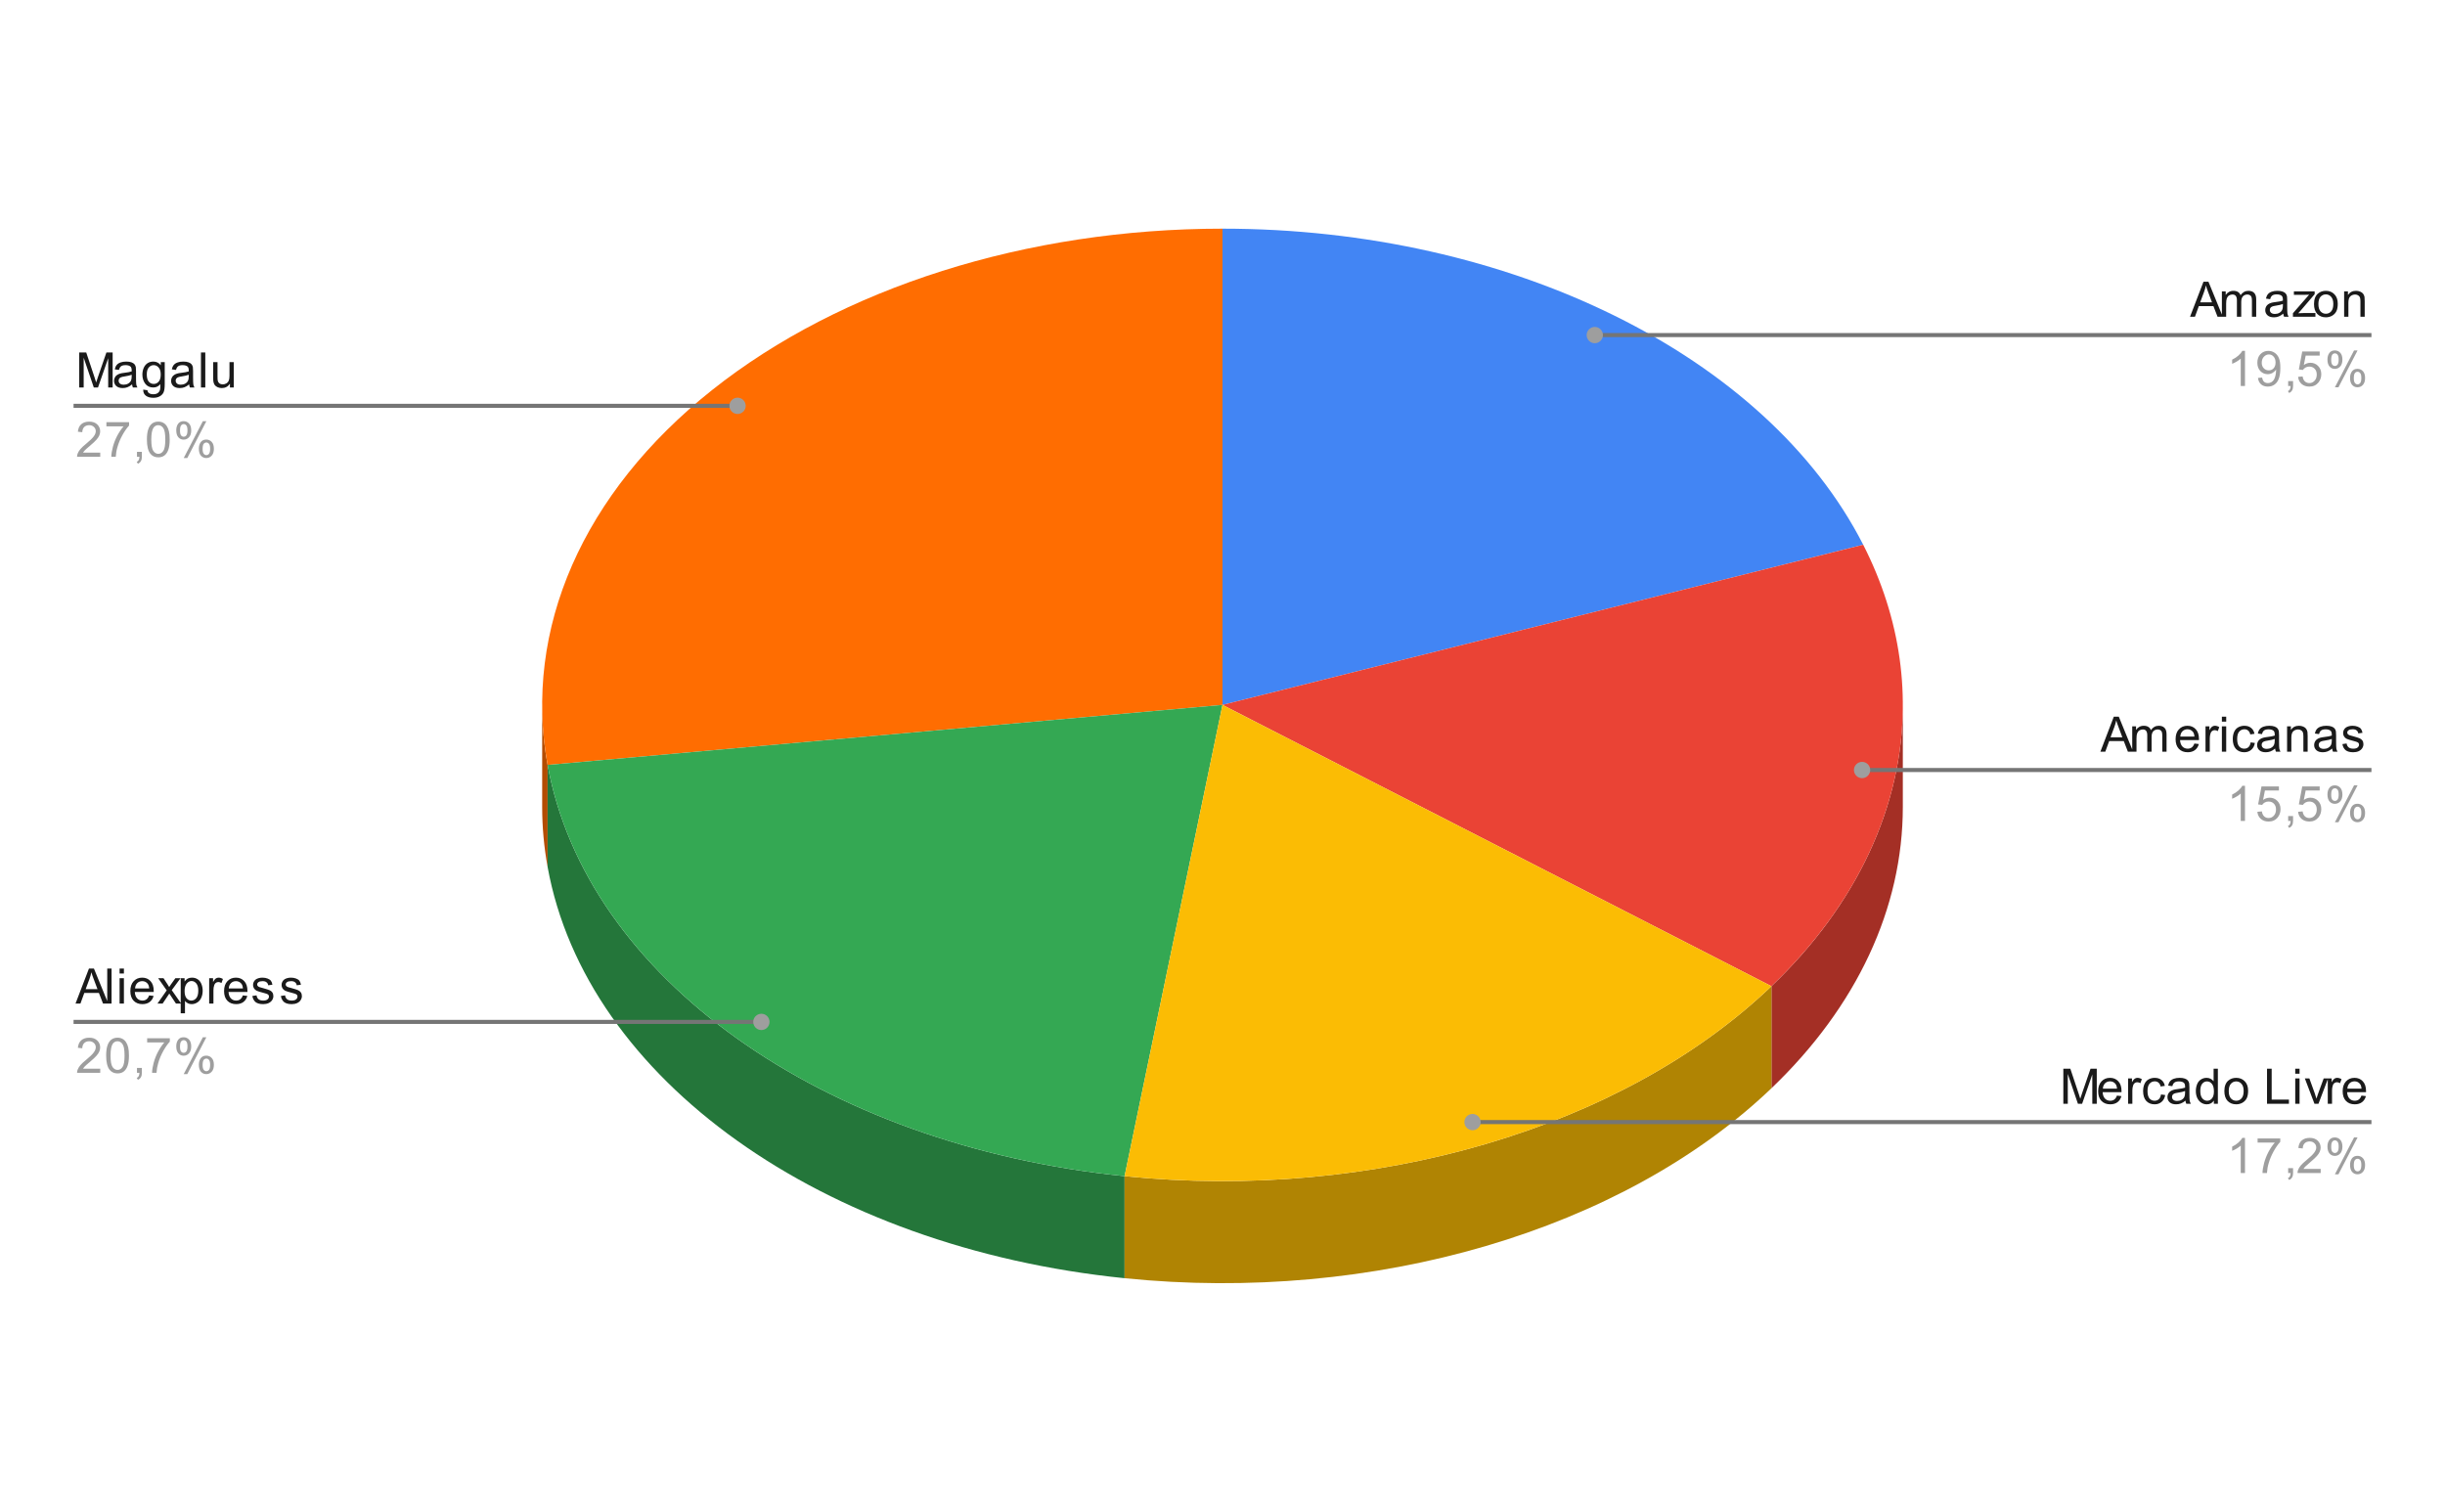 <svg version="1.1" viewBox="0.0 0.0 600.0 371.0" fill="none" stroke="none" stroke-linecap="square" stroke-miterlimit="10" width="600" height="371" xmlns:xlink="http://www.w3.org/1999/xlink" xmlns="http://www.w3.org/2000/svg"><path fill="#ffffff" d="M0 0L600.0 0L600.0 371.0L0 371.0L0 0Z" fill-rule="nonzero"/><path fill="#4285f4" d="M300.0 56.114C370.554 56.114 433.491 87.16 457.223 133.67L300.0 172.979Z" fill-rule="nonzero"/><path fill="#a42f25" d="M466.95 198.021C466.95 222.845 455.658 247.024 434.71 267.054L434.71 242.011C455.658 221.981 466.95 197.802 466.95 172.979Z" fill-rule="nonzero"/><path fill="#ea4335" d="M457.223 133.67C475.843 170.163 467.41 210.744 434.71 242.011L300.0 172.979Z" fill-rule="nonzero"/><path fill="#b34c01" d="M134.382 212.752C133.495 207.866 133.05 202.946 133.05 198.021L133.05 172.979C133.05 177.904 133.495 182.824 134.382 187.71Z" fill-rule="nonzero"/><path fill="#ff6d01" d="M134.382 187.71C128.338 154.415 143.035 120.909 174.729 95.726C206.423 70.543 252.054 56.114 300.0 56.114L300.0 172.979Z" fill-rule="nonzero"/><path fill="#24763a" d="M275.969 313.669C201.748 306.112 143.836 264.835 134.382 212.752L134.382 187.71C143.836 239.793 201.748 281.07 275.969 288.627Z" fill-rule="nonzero"/><path fill="#34a853" d="M275.969 288.627C201.748 281.07 143.836 239.793 134.382 187.71L300.0 172.979Z" fill-rule="nonzero"/><path fill="#b08403" d="M434.71 267.054C398.202 301.962 337.13 319.897 275.969 313.669L275.969 288.627C337.13 294.854 398.202 276.92 434.71 242.011Z" fill-rule="nonzero"/><path fill="#fbbc04" d="M434.71 242.011C398.202 276.92 337.13 294.854 275.969 288.627L300.0 172.979Z" fill-rule="nonzero"/><path fill="#1a1a1a" d="M19.441 95.089L19.441 86.495L21.159 86.495L23.191 92.573Q23.472 93.433 23.597 93.854Q23.738 93.386 24.05 92.479L26.113 86.495L27.644 86.495L27.644 95.089L26.55 95.089L26.55 87.901L24.05 95.089L23.019 95.089L20.534 87.776L20.534 95.089L19.441 95.089ZM32.409 94.323Q31.816 94.823 31.269 95.026Q30.738 95.229 30.113 95.229Q29.081 95.229 28.534 94.729Q27.988 94.229 27.988 93.448Q27.988 92.995 28.191 92.62Q28.394 92.229 28.738 92.011Q29.081 91.776 29.503 91.667Q29.8 91.573 30.441 91.495Q31.706 91.354 32.316 91.136Q32.316 90.917 32.316 90.87Q32.316 90.214 32.019 89.948Q31.613 89.604 30.816 89.604Q30.081 89.604 29.722 89.87Q29.363 90.12 29.191 90.776L28.159 90.636Q28.3 89.979 28.628 89.573Q28.956 89.167 29.566 88.948Q30.175 88.729 30.972 88.729Q31.769 88.729 32.269 88.917Q32.769 89.104 33.003 89.386Q33.237 89.667 33.331 90.104Q33.378 90.37 33.378 91.073L33.378 92.479Q33.378 93.948 33.441 94.339Q33.519 94.729 33.722 95.089L32.612 95.089Q32.456 94.761 32.409 94.323ZM32.316 91.964Q31.738 92.198 30.597 92.37Q29.941 92.464 29.675 92.589Q29.409 92.698 29.253 92.917Q29.113 93.136 29.113 93.417Q29.113 93.839 29.425 94.12Q29.753 94.401 30.363 94.401Q30.972 94.401 31.441 94.136Q31.925 93.87 32.144 93.401Q32.316 93.042 32.316 92.354L32.316 91.964ZM35.144 95.604L36.175 95.761Q36.237 96.229 36.534 96.448Q36.925 96.745 37.597 96.745Q38.331 96.745 38.722 96.448Q39.128 96.151 39.269 95.636Q39.362 95.308 39.347 94.276Q38.659 95.089 37.628 95.089Q36.347 95.089 35.644 94.167Q34.941 93.229 34.941 91.948Q34.941 91.058 35.253 90.308Q35.581 89.542 36.191 89.136Q36.8 88.729 37.628 88.729Q38.737 88.729 39.456 89.62L39.456 88.87L40.425 88.87L40.425 94.245Q40.425 95.698 40.128 96.308Q39.831 96.917 39.191 97.261Q38.55 97.62 37.612 97.62Q36.503 97.62 35.816 97.12Q35.128 96.62 35.144 95.604ZM36.019 91.87Q36.019 93.089 36.503 93.651Q36.987 94.214 37.722 94.214Q38.456 94.214 38.941 93.651Q39.441 93.089 39.441 91.901Q39.441 90.761 38.925 90.183Q38.425 89.604 37.706 89.604Q37.003 89.604 36.503 90.183Q36.019 90.745 36.019 91.87ZM46.409 94.323Q45.816 94.823 45.269 95.026Q44.737 95.229 44.112 95.229Q43.081 95.229 42.534 94.729Q41.987 94.229 41.987 93.448Q41.987 92.995 42.191 92.62Q42.394 92.229 42.737 92.011Q43.081 91.776 43.503 91.667Q43.8 91.573 44.441 91.495Q45.706 91.354 46.316 91.136Q46.316 90.917 46.316 90.87Q46.316 90.214 46.019 89.948Q45.612 89.604 44.816 89.604Q44.081 89.604 43.722 89.87Q43.362 90.12 43.191 90.776L42.159 90.636Q42.3 89.979 42.628 89.573Q42.956 89.167 43.566 88.948Q44.175 88.729 44.972 88.729Q45.769 88.729 46.269 88.917Q46.769 89.104 47.003 89.386Q47.237 89.667 47.331 90.104Q47.378 90.37 47.378 91.073L47.378 92.479Q47.378 93.948 47.441 94.339Q47.519 94.729 47.722 95.089L46.612 95.089Q46.456 94.761 46.409 94.323ZM46.316 91.964Q45.737 92.198 44.597 92.37Q43.941 92.464 43.675 92.589Q43.409 92.698 43.253 92.917Q43.112 93.136 43.112 93.417Q43.112 93.839 43.425 94.12Q43.753 94.401 44.362 94.401Q44.972 94.401 45.441 94.136Q45.925 93.87 46.144 93.401Q46.316 93.042 46.316 92.354L46.316 91.964ZM49.316 95.089L49.316 86.495L50.378 86.495L50.378 95.089L49.316 95.089ZM56.425 95.089L56.425 94.167Q55.691 95.229 54.441 95.229Q53.894 95.229 53.409 95.026Q52.941 94.808 52.706 94.495Q52.472 94.167 52.378 93.698Q52.316 93.401 52.316 92.714L52.316 88.87L53.378 88.87L53.378 92.323Q53.378 93.136 53.441 93.433Q53.534 93.839 53.847 94.089Q54.175 94.323 54.659 94.323Q55.128 94.323 55.534 94.089Q55.956 93.839 56.128 93.417Q56.316 92.995 56.316 92.198L56.316 88.87L57.362 88.87L57.362 95.089L56.425 95.089Z" fill-rule="nonzero"/><path fill="#9e9e9e" d="M24.597 111.073L24.597 112.089L18.909 112.089Q18.909 111.714 19.034 111.354Q19.253 110.776 19.722 110.214Q20.206 109.651 21.113 108.917Q22.519 107.761 23.003 107.089Q23.503 106.417 23.503 105.823Q23.503 105.198 23.05 104.776Q22.597 104.339 21.878 104.339Q21.113 104.339 20.659 104.792Q20.206 105.245 20.191 106.058L19.113 105.948Q19.222 104.729 19.941 104.104Q20.675 103.464 21.909 103.464Q23.144 103.464 23.863 104.151Q24.581 104.839 24.581 105.854Q24.581 106.37 24.363 106.87Q24.159 107.354 23.659 107.917Q23.175 108.464 22.05 109.417Q21.097 110.214 20.816 110.511Q20.55 110.792 20.378 111.073L24.597 111.073ZM26.113 104.62L26.113 103.604L31.675 103.604L31.675 104.433Q30.863 105.308 30.05 106.761Q29.253 108.198 28.816 109.729Q28.488 110.808 28.409 112.089L27.316 112.089Q27.331 111.073 27.706 109.636Q28.097 108.198 28.8 106.87Q29.519 105.542 30.331 104.62L26.113 104.62ZM33.612 112.089L33.612 110.886L34.816 110.886L34.816 112.089Q34.816 112.745 34.581 113.151Q34.347 113.573 33.847 113.792L33.55 113.339Q33.878 113.198 34.034 112.901Q34.191 112.62 34.222 112.089L33.612 112.089ZM36.05 107.854Q36.05 106.323 36.362 105.401Q36.675 104.464 37.284 103.964Q37.909 103.464 38.847 103.464Q39.534 103.464 40.05 103.745Q40.581 104.026 40.925 104.558Q41.269 105.073 41.456 105.823Q41.644 106.573 41.644 107.854Q41.644 109.37 41.331 110.292Q41.034 111.214 40.409 111.729Q39.8 112.229 38.847 112.229Q37.612 112.229 36.894 111.339Q36.05 110.276 36.05 107.854ZM37.128 107.854Q37.128 109.964 37.628 110.667Q38.128 111.37 38.847 111.37Q39.581 111.37 40.066 110.667Q40.566 109.964 40.566 107.854Q40.566 105.729 40.066 105.042Q39.581 104.339 38.831 104.339Q38.112 104.339 37.675 104.948Q37.128 105.729 37.128 107.854ZM43.253 105.558Q43.253 104.636 43.706 103.995Q44.175 103.354 45.05 103.354Q45.862 103.354 46.394 103.933Q46.925 104.511 46.925 105.62Q46.925 106.714 46.378 107.308Q45.847 107.886 45.066 107.886Q44.284 107.886 43.769 107.308Q43.253 106.729 43.253 105.558ZM45.081 104.073Q44.691 104.073 44.425 104.417Q44.175 104.761 44.175 105.667Q44.175 106.495 44.425 106.839Q44.691 107.167 45.081 107.167Q45.487 107.167 45.737 106.823Q46.003 106.479 46.003 105.589Q46.003 104.745 45.737 104.417Q45.472 104.073 45.081 104.073ZM45.081 112.401L49.784 103.354L50.644 103.354L45.956 112.401L45.081 112.401ZM48.8 110.073Q48.8 109.151 49.253 108.511Q49.722 107.87 50.612 107.87Q51.425 107.87 51.956 108.448Q52.487 109.011 52.487 110.136Q52.487 111.229 51.941 111.823Q51.409 112.401 50.612 112.401Q49.847 112.401 49.316 111.823Q48.8 111.245 48.8 110.073ZM50.644 108.589Q50.237 108.589 49.972 108.933Q49.722 109.276 49.722 110.183Q49.722 110.995 49.987 111.339Q50.253 111.683 50.644 111.683Q51.034 111.683 51.3 111.339Q51.566 110.995 51.566 110.089Q51.566 109.261 51.3 108.933Q51.034 108.589 50.644 108.589Z" fill-rule="nonzero"/><path stroke="#757575" stroke-width="1.0" stroke-linecap="butt" d="M18.55 99.589L127.05 99.589L180.993 99.589" fill-rule="nonzero"/><path fill="#9e9e9e" d="M182.993 99.589C182.993 98.484 182.097 97.589 180.993 97.589C179.888 97.589 178.993 98.484 178.993 99.589C178.993 100.693 179.888 101.589 180.993 101.589C182.097 101.589 182.993 100.693 182.993 99.589" fill-rule="nonzero"/><path fill="#1a1a1a" d="M18.534 246.271L21.831 237.677L23.05 237.677L26.566 246.271L25.284 246.271L24.269 243.662L20.691 243.662L19.738 246.271L18.534 246.271ZM21.019 242.74L23.925 242.74L23.034 240.365Q22.613 239.287 22.425 238.584Q22.253 239.412 21.956 240.224L21.019 242.74ZM26.316 246.271L26.316 237.677L27.378 237.677L27.378 246.271L26.316 246.271ZM29.347 238.896L29.347 237.677L30.409 237.677L30.409 238.896L29.347 238.896ZM29.347 246.271L29.347 240.052L30.409 240.052L30.409 246.271L29.347 246.271ZM36.597 244.271L37.691 244.396Q37.441 245.349 36.737 245.88Q36.034 246.412 34.956 246.412Q33.597 246.412 32.784 245.568Q31.988 244.724 31.988 243.209Q31.988 241.646 32.8 240.787Q33.612 239.912 34.894 239.912Q36.144 239.912 36.925 240.755Q37.722 241.599 37.722 243.146Q37.722 243.24 37.722 243.427L33.081 243.427Q33.144 244.459 33.659 245.005Q34.175 245.537 34.956 245.537Q35.534 245.537 35.941 245.24Q36.362 244.927 36.597 244.271ZM33.144 242.568L36.612 242.568Q36.55 241.771 36.222 241.38Q35.706 240.771 34.909 240.771Q34.175 240.771 33.675 241.255Q33.191 241.74 33.144 242.568ZM38.644 246.271L40.909 243.037L38.816 240.052L40.128 240.052L41.081 241.505Q41.347 241.927 41.519 242.209Q41.769 241.818 41.987 241.521L43.034 240.052L44.3 240.052L42.144 242.974L44.456 246.271L43.175 246.271L41.894 244.334L41.55 243.818L39.909 246.271L38.644 246.271ZM44.347 248.662L44.347 240.052L45.3 240.052L45.3 240.849Q45.644 240.38 46.066 240.146Q46.503 239.912 47.112 239.912Q47.909 239.912 48.519 240.318Q49.128 240.724 49.425 241.474Q49.737 242.224 49.737 243.115Q49.737 244.068 49.394 244.834Q49.066 245.599 48.409 246.005Q47.753 246.412 47.034 246.412Q46.503 246.412 46.081 246.193Q45.659 245.959 45.394 245.63L45.394 248.662L44.347 248.662ZM45.3 243.193Q45.3 244.396 45.784 244.974Q46.269 245.537 46.956 245.537Q47.659 245.537 48.159 244.943Q48.659 244.349 48.659 243.099Q48.659 241.912 48.175 241.334Q47.691 240.74 47.003 240.74Q46.331 240.74 45.816 241.365Q45.3 241.99 45.3 243.193ZM51.331 246.271L51.331 240.052L52.284 240.052L52.284 240.99Q52.644 240.334 52.941 240.13Q53.253 239.912 53.628 239.912Q54.159 239.912 54.706 240.24L54.347 241.224Q53.956 240.99 53.581 240.99Q53.222 240.99 52.941 241.209Q52.675 241.412 52.566 241.787Q52.378 242.349 52.378 243.005L52.378 246.271L51.331 246.271ZM59.597 244.271L60.691 244.396Q60.441 245.349 59.737 245.88Q59.034 246.412 57.956 246.412Q56.597 246.412 55.784 245.568Q54.987 244.724 54.987 243.209Q54.987 241.646 55.8 240.787Q56.612 239.912 57.894 239.912Q59.144 239.912 59.925 240.755Q60.722 241.599 60.722 243.146Q60.722 243.24 60.722 243.427L56.081 243.427Q56.144 244.459 56.659 245.005Q57.175 245.537 57.956 245.537Q58.534 245.537 58.941 245.24Q59.362 244.927 59.597 244.271ZM56.144 242.568L59.612 242.568Q59.55 241.771 59.222 241.38Q58.706 240.771 57.909 240.771Q57.175 240.771 56.675 241.255Q56.191 241.74 56.144 242.568ZM61.925 244.412L62.956 244.255Q63.05 244.88 63.441 245.209Q63.847 245.537 64.581 245.537Q65.3 245.537 65.644 245.255Q66.003 244.959 66.003 244.552Q66.003 244.193 65.691 243.99Q65.472 243.849 64.612 243.63Q63.456 243.334 63.003 243.13Q62.566 242.912 62.331 242.537Q62.097 242.162 62.097 241.693Q62.097 241.287 62.284 240.927Q62.472 240.568 62.8 240.334Q63.05 240.162 63.472 240.037Q63.894 239.912 64.394 239.912Q65.112 239.912 65.659 240.13Q66.222 240.334 66.487 240.693Q66.753 241.052 66.847 241.646L65.816 241.787Q65.753 241.318 65.409 241.052Q65.081 240.771 64.456 240.771Q63.737 240.771 63.425 241.021Q63.112 241.255 63.112 241.584Q63.112 241.787 63.237 241.943Q63.378 242.115 63.644 242.224Q63.8 242.287 64.581 242.49Q65.706 242.802 66.144 242.99Q66.581 243.177 66.831 243.537Q67.081 243.896 67.081 244.443Q67.081 244.974 66.769 245.443Q66.472 245.896 65.894 246.162Q65.316 246.412 64.581 246.412Q63.362 246.412 62.722 245.912Q62.097 245.396 61.925 244.412ZM68.925 244.412L69.956 244.255Q70.05 244.88 70.441 245.209Q70.847 245.537 71.581 245.537Q72.3 245.537 72.644 245.255Q73.003 244.959 73.003 244.552Q73.003 244.193 72.691 243.99Q72.472 243.849 71.612 243.63Q70.456 243.334 70.003 243.13Q69.566 242.912 69.331 242.537Q69.097 242.162 69.097 241.693Q69.097 241.287 69.284 240.927Q69.472 240.568 69.8 240.334Q70.05 240.162 70.472 240.037Q70.894 239.912 71.394 239.912Q72.112 239.912 72.659 240.13Q73.222 240.334 73.487 240.693Q73.753 241.052 73.847 241.646L72.816 241.787Q72.753 241.318 72.409 241.052Q72.081 240.771 71.456 240.771Q70.737 240.771 70.425 241.021Q70.112 241.255 70.112 241.584Q70.112 241.787 70.237 241.943Q70.378 242.115 70.644 242.224Q70.8 242.287 71.581 242.49Q72.706 242.802 73.144 242.99Q73.581 243.177 73.831 243.537Q74.081 243.896 74.081 244.443Q74.081 244.974 73.769 245.443Q73.472 245.896 72.894 246.162Q72.316 246.412 71.581 246.412Q70.362 246.412 69.722 245.912Q69.097 245.396 68.925 244.412Z" fill-rule="nonzero"/><path fill="#9e9e9e" d="M24.597 262.255L24.597 263.271L18.909 263.271Q18.909 262.896 19.034 262.537Q19.253 261.959 19.722 261.396Q20.206 260.834 21.113 260.099Q22.519 258.943 23.003 258.271Q23.503 257.599 23.503 257.005Q23.503 256.38 23.05 255.959Q22.597 255.521 21.878 255.521Q21.113 255.521 20.659 255.974Q20.206 256.427 20.191 257.24L19.113 257.13Q19.222 255.912 19.941 255.287Q20.675 254.646 21.909 254.646Q23.144 254.646 23.863 255.334Q24.581 256.021 24.581 257.037Q24.581 257.552 24.363 258.052Q24.159 258.537 23.659 259.099Q23.175 259.646 22.05 260.599Q21.097 261.396 20.816 261.693Q20.55 261.974 20.378 262.255L24.597 262.255ZM26.05 259.037Q26.05 257.505 26.363 256.584Q26.675 255.646 27.284 255.146Q27.909 254.646 28.847 254.646Q29.534 254.646 30.05 254.927Q30.581 255.209 30.925 255.74Q31.269 256.255 31.456 257.005Q31.644 257.755 31.644 259.037Q31.644 260.552 31.331 261.474Q31.034 262.396 30.409 262.912Q29.8 263.412 28.847 263.412Q27.613 263.412 26.894 262.521Q26.05 261.459 26.05 259.037ZM27.128 259.037Q27.128 261.146 27.628 261.849Q28.128 262.552 28.847 262.552Q29.581 262.552 30.066 261.849Q30.566 261.146 30.566 259.037Q30.566 256.912 30.066 256.224Q29.581 255.521 28.831 255.521Q28.113 255.521 27.675 256.13Q27.128 256.912 27.128 259.037ZM33.612 263.271L33.612 262.068L34.816 262.068L34.816 263.271Q34.816 263.927 34.581 264.334Q34.347 264.755 33.847 264.974L33.55 264.521Q33.878 264.38 34.034 264.084Q34.191 263.802 34.222 263.271L33.612 263.271ZM36.112 255.802L36.112 254.787L41.675 254.787L41.675 255.615Q40.862 256.49 40.05 257.943Q39.253 259.38 38.816 260.912Q38.487 261.99 38.409 263.271L37.316 263.271Q37.331 262.255 37.706 260.818Q38.097 259.38 38.8 258.052Q39.519 256.724 40.331 255.802L36.112 255.802ZM43.253 256.74Q43.253 255.818 43.706 255.177Q44.175 254.537 45.05 254.537Q45.862 254.537 46.394 255.115Q46.925 255.693 46.925 256.802Q46.925 257.896 46.378 258.49Q45.847 259.068 45.066 259.068Q44.284 259.068 43.769 258.49Q43.253 257.912 43.253 256.74ZM45.081 255.255Q44.691 255.255 44.425 255.599Q44.175 255.943 44.175 256.849Q44.175 257.677 44.425 258.021Q44.691 258.349 45.081 258.349Q45.487 258.349 45.737 258.005Q46.003 257.662 46.003 256.771Q46.003 255.927 45.737 255.599Q45.472 255.255 45.081 255.255ZM45.081 263.584L49.784 254.537L50.644 254.537L45.956 263.584L45.081 263.584ZM48.8 261.255Q48.8 260.334 49.253 259.693Q49.722 259.052 50.612 259.052Q51.425 259.052 51.956 259.63Q52.487 260.193 52.487 261.318Q52.487 262.412 51.941 263.005Q51.409 263.584 50.612 263.584Q49.847 263.584 49.316 263.005Q48.8 262.427 48.8 261.255ZM50.644 259.771Q50.237 259.771 49.972 260.115Q49.722 260.459 49.722 261.365Q49.722 262.177 49.987 262.521Q50.253 262.865 50.644 262.865Q51.034 262.865 51.3 262.521Q51.566 262.177 51.566 261.271Q51.566 260.443 51.3 260.115Q51.034 259.771 50.644 259.771Z" fill-rule="nonzero"/><path stroke="#757575" stroke-width="1.0" stroke-linecap="butt" d="M18.55 250.771L127.05 250.771L186.843 250.771" fill-rule="nonzero"/><path fill="#9e9e9e" d="M188.843 250.771C188.843 249.667 187.948 248.771 186.843 248.771C185.739 248.771 184.843 249.667 184.843 250.771C184.843 251.876 185.739 252.771 186.843 252.771C187.948 252.771 188.843 251.876 188.843 250.771" fill-rule="nonzero"/><path fill="#1a1a1a" d="M537.434 77.727L540.731 69.133L541.95 69.133L545.466 77.727L544.184 77.727L543.169 75.118L539.591 75.118L538.638 77.727L537.434 77.727ZM539.919 74.196L542.825 74.196L541.934 71.821Q541.513 70.743 541.325 70.04Q541.153 70.868 540.856 71.68L539.919 74.196ZM545.247 77.727L545.247 71.508L546.184 71.508L546.184 72.383Q546.481 71.915 546.966 71.649Q547.45 71.368 548.075 71.368Q548.763 71.368 549.2 71.649Q549.653 71.93 549.825 72.446Q550.575 71.368 551.747 71.368Q552.684 71.368 553.169 71.883Q553.669 72.383 553.669 73.461L553.669 77.727L552.622 77.727L552.622 73.805Q552.622 73.18 552.513 72.899Q552.419 72.618 552.153 72.446Q551.888 72.274 551.513 72.274Q550.856 72.274 550.419 72.711Q549.997 73.149 549.997 74.118L549.997 77.727L548.934 77.727L548.934 73.68Q548.934 72.977 548.669 72.633Q548.419 72.274 547.841 72.274Q547.388 72.274 547.013 72.508Q546.638 72.743 546.466 73.196Q546.294 73.649 546.294 74.493L546.294 77.727L545.247 77.727ZM560.309 76.961Q559.716 77.461 559.169 77.665Q558.638 77.868 558.013 77.868Q556.981 77.868 556.434 77.368Q555.888 76.868 555.888 76.086Q555.888 75.633 556.091 75.258Q556.294 74.868 556.638 74.649Q556.981 74.415 557.403 74.305Q557.7 74.211 558.341 74.133Q559.606 73.993 560.216 73.774Q560.216 73.555 560.216 73.508Q560.216 72.852 559.919 72.586Q559.513 72.243 558.716 72.243Q557.981 72.243 557.622 72.508Q557.263 72.758 557.091 73.415L556.059 73.274Q556.2 72.618 556.528 72.211Q556.856 71.805 557.466 71.586Q558.075 71.368 558.872 71.368Q559.669 71.368 560.169 71.555Q560.669 71.743 560.903 72.024Q561.138 72.305 561.231 72.743Q561.278 73.008 561.278 73.711L561.278 75.118Q561.278 76.586 561.341 76.977Q561.419 77.368 561.622 77.727L560.513 77.727Q560.356 77.399 560.309 76.961ZM560.216 74.602Q559.638 74.836 558.497 75.008Q557.841 75.102 557.575 75.227Q557.309 75.336 557.153 75.555Q557.013 75.774 557.013 76.055Q557.013 76.477 557.325 76.758Q557.653 77.04 558.263 77.04Q558.872 77.04 559.341 76.774Q559.825 76.508 560.044 76.04Q560.216 75.68 560.216 74.993L560.216 74.602ZM562.684 77.727L562.684 76.868L566.653 72.321Q565.966 72.352 565.45 72.352L562.919 72.352L562.919 71.508L568.013 71.508L568.013 72.196L564.638 76.149L563.981 76.868Q564.7 76.821 565.309 76.821L568.2 76.821L568.2 77.727L562.684 77.727ZM567.856 74.618Q567.856 72.883 568.809 72.055Q569.606 71.368 570.763 71.368Q572.044 71.368 572.856 72.211Q573.684 73.04 573.684 74.524Q573.684 75.727 573.325 76.415Q572.966 77.102 572.263 77.493Q571.575 77.868 570.763 77.868Q569.466 77.868 568.653 77.04Q567.856 76.196 567.856 74.618ZM568.934 74.618Q568.934 75.805 569.45 76.399Q569.981 76.993 570.763 76.993Q571.559 76.993 572.075 76.399Q572.591 75.805 572.591 74.586Q572.591 73.43 572.059 72.836Q571.544 72.243 570.763 72.243Q569.981 72.243 569.45 72.836Q568.934 73.415 568.934 74.618ZM575.247 77.727L575.247 71.508L576.184 71.508L576.184 72.383Q576.872 71.368 578.169 71.368Q578.731 71.368 579.2 71.571Q579.684 71.774 579.919 72.102Q580.153 72.43 580.247 72.868Q580.294 73.165 580.294 73.899L580.294 77.727L579.247 77.727L579.247 73.946Q579.247 73.29 579.122 72.977Q578.997 72.665 578.684 72.477Q578.372 72.274 577.95 72.274Q577.278 72.274 576.778 72.711Q576.294 73.133 576.294 74.321L576.294 77.727L575.247 77.727Z" fill-rule="nonzero"/><path fill="#9e9e9e" d="M550.919 94.727L549.872 94.727L549.872 88.008Q549.481 88.368 548.856 88.743Q548.247 89.102 547.763 89.274L547.763 88.258Q548.638 87.836 549.294 87.258Q549.966 86.665 550.247 86.102L550.919 86.102L550.919 94.727ZM554.106 92.743L555.122 92.649Q555.247 93.368 555.606 93.696Q555.981 94.008 556.544 94.008Q557.028 94.008 557.388 93.79Q557.763 93.555 557.997 93.196Q558.231 92.821 558.388 92.196Q558.544 91.555 558.544 90.899Q558.544 90.821 558.544 90.68Q558.231 91.18 557.684 91.508Q557.138 91.821 556.497 91.821Q555.419 91.821 554.684 91.055Q553.95 90.274 553.95 89.008Q553.95 87.696 554.716 86.899Q555.497 86.102 556.653 86.102Q557.481 86.102 558.169 86.555Q558.872 87.008 559.231 87.852Q559.591 88.68 559.591 90.258Q559.591 91.899 559.231 92.883Q558.888 93.852 558.169 94.368Q557.466 94.868 556.528 94.868Q555.513 94.868 554.872 94.321Q554.231 93.758 554.106 92.743ZM558.419 88.946Q558.419 88.04 557.934 87.508Q557.466 86.977 556.778 86.977Q556.075 86.977 555.544 87.555Q555.028 88.118 555.028 89.04Q555.028 89.852 555.528 90.368Q556.028 90.883 556.747 90.883Q557.481 90.883 557.95 90.368Q558.419 89.852 558.419 88.946ZM561.513 94.727L561.513 93.524L562.716 93.524L562.716 94.727Q562.716 95.383 562.481 95.79Q562.247 96.211 561.747 96.43L561.45 95.977Q561.778 95.836 561.934 95.54Q562.091 95.258 562.122 94.727L561.513 94.727ZM563.95 92.477L565.059 92.383Q565.184 93.196 565.622 93.602Q566.075 94.008 566.716 94.008Q567.466 94.008 567.997 93.43Q568.528 92.852 568.528 91.915Q568.528 91.008 568.013 90.493Q567.513 89.961 566.684 89.961Q566.184 89.961 565.763 90.196Q565.356 90.43 565.122 90.79L564.138 90.665L564.966 86.258L569.247 86.258L569.247 87.258L565.809 87.258L565.356 89.571Q566.122 89.024 566.966 89.024Q568.091 89.024 568.856 89.805Q569.638 90.586 569.638 91.821Q569.638 92.977 568.966 93.836Q568.138 94.868 566.716 94.868Q565.544 94.868 564.794 94.211Q564.059 93.555 563.95 92.477ZM571.153 88.196Q571.153 87.274 571.606 86.633Q572.075 85.993 572.95 85.993Q573.763 85.993 574.294 86.571Q574.825 87.149 574.825 88.258Q574.825 89.352 574.278 89.946Q573.747 90.524 572.966 90.524Q572.184 90.524 571.669 89.946Q571.153 89.368 571.153 88.196ZM572.981 86.711Q572.591 86.711 572.325 87.055Q572.075 87.399 572.075 88.305Q572.075 89.133 572.325 89.477Q572.591 89.805 572.981 89.805Q573.388 89.805 573.638 89.461Q573.903 89.118 573.903 88.227Q573.903 87.383 573.638 87.055Q573.372 86.711 572.981 86.711ZM572.981 95.04L577.684 85.993L578.544 85.993L573.856 95.04L572.981 95.04ZM576.7 92.711Q576.7 91.79 577.153 91.149Q577.622 90.508 578.513 90.508Q579.325 90.508 579.856 91.086Q580.388 91.649 580.388 92.774Q580.388 93.868 579.841 94.461Q579.309 95.04 578.513 95.04Q577.747 95.04 577.216 94.461Q576.7 93.883 576.7 92.711ZM578.544 91.227Q578.138 91.227 577.872 91.571Q577.622 91.915 577.622 92.821Q577.622 93.633 577.888 93.977Q578.153 94.321 578.544 94.321Q578.934 94.321 579.2 93.977Q579.466 93.633 579.466 92.727Q579.466 91.899 579.2 91.571Q578.934 91.227 578.544 91.227Z" fill-rule="nonzero"/><path stroke="#757575" stroke-width="1.0" stroke-linecap="butt" d="M581.45 82.227L472.95 82.227L391.361 82.227" fill-rule="nonzero"/><path fill="#9e9e9e" d="M393.361 82.227C393.361 81.123 392.466 80.227 391.361 80.227C390.257 80.227 389.361 81.123 389.361 82.227C389.361 83.332 390.257 84.227 391.361 84.227C392.466 84.227 393.361 83.332 393.361 82.227" fill-rule="nonzero"/><path fill="#1a1a1a" d="M515.434 184.459L518.731 175.865L519.95 175.865L523.466 184.459L522.184 184.459L521.169 181.85L517.591 181.85L516.638 184.459L515.434 184.459ZM517.919 180.928L520.825 180.928L519.934 178.553Q519.513 177.475 519.325 176.772Q519.153 177.6 518.856 178.412L517.919 180.928ZM523.247 184.459L523.247 178.24L524.184 178.24L524.184 179.115Q524.481 178.647 524.966 178.381Q525.45 178.1 526.075 178.1Q526.763 178.1 527.2 178.381Q527.653 178.662 527.825 179.178Q528.575 178.1 529.747 178.1Q530.684 178.1 531.169 178.615Q531.669 179.115 531.669 180.194L531.669 184.459L530.622 184.459L530.622 180.537Q530.622 179.912 530.513 179.631Q530.419 179.35 530.153 179.178Q529.888 179.006 529.513 179.006Q528.856 179.006 528.419 179.444Q527.997 179.881 527.997 180.85L527.997 184.459L526.934 184.459L526.934 180.412Q526.934 179.709 526.669 179.365Q526.419 179.006 525.841 179.006Q525.388 179.006 525.013 179.24Q524.638 179.475 524.466 179.928Q524.294 180.381 524.294 181.225L524.294 184.459L523.247 184.459ZM538.497 182.459L539.591 182.584Q539.341 183.537 538.638 184.069Q537.934 184.6 536.856 184.6Q535.497 184.6 534.684 183.756Q533.888 182.912 533.888 181.397Q533.888 179.834 534.7 178.975Q535.513 178.1 536.794 178.1Q538.044 178.1 538.825 178.944Q539.622 179.787 539.622 181.334Q539.622 181.428 539.622 181.615L534.981 181.615Q535.044 182.647 535.559 183.194Q536.075 183.725 536.856 183.725Q537.434 183.725 537.841 183.428Q538.263 183.115 538.497 182.459ZM535.044 180.756L538.513 180.756Q538.45 179.959 538.122 179.569Q537.606 178.959 536.809 178.959Q536.075 178.959 535.575 179.444Q535.091 179.928 535.044 180.756ZM541.231 184.459L541.231 178.24L542.184 178.24L542.184 179.178Q542.544 178.522 542.841 178.319Q543.153 178.1 543.528 178.1Q544.059 178.1 544.606 178.428L544.247 179.412Q543.856 179.178 543.481 179.178Q543.122 179.178 542.841 179.397Q542.575 179.6 542.466 179.975Q542.278 180.537 542.278 181.194L542.278 184.459L541.231 184.459ZM545.247 177.084L545.247 175.865L546.309 175.865L546.309 177.084L545.247 177.084ZM545.247 184.459L545.247 178.24L546.309 178.24L546.309 184.459L545.247 184.459ZM552.309 182.178L553.341 182.319Q553.169 183.381 552.466 183.99Q551.763 184.6 550.747 184.6Q549.466 184.6 548.684 183.772Q547.919 182.928 547.919 181.365Q547.919 180.365 548.247 179.615Q548.591 178.85 549.263 178.475Q549.95 178.1 550.763 178.1Q551.763 178.1 552.403 178.615Q553.059 179.115 553.247 180.069L552.216 180.225Q552.075 179.6 551.7 179.287Q551.325 178.959 550.794 178.959Q549.997 178.959 549.497 179.537Q548.997 180.1 548.997 181.334Q548.997 182.6 549.481 183.162Q549.966 183.725 550.731 183.725Q551.356 183.725 551.763 183.35Q552.184 182.975 552.309 182.178ZM558.309 183.694Q557.716 184.194 557.169 184.397Q556.638 184.6 556.013 184.6Q554.981 184.6 554.434 184.1Q553.888 183.6 553.888 182.819Q553.888 182.365 554.091 181.99Q554.294 181.6 554.638 181.381Q554.981 181.147 555.403 181.037Q555.7 180.944 556.341 180.865Q557.606 180.725 558.216 180.506Q558.216 180.287 558.216 180.24Q558.216 179.584 557.919 179.319Q557.513 178.975 556.716 178.975Q555.981 178.975 555.622 179.24Q555.263 179.49 555.091 180.147L554.059 180.006Q554.2 179.35 554.528 178.944Q554.856 178.537 555.466 178.319Q556.075 178.1 556.872 178.1Q557.669 178.1 558.169 178.287Q558.669 178.475 558.903 178.756Q559.138 179.037 559.231 179.475Q559.278 179.74 559.278 180.444L559.278 181.85Q559.278 183.319 559.341 183.709Q559.419 184.1 559.622 184.459L558.513 184.459Q558.356 184.131 558.309 183.694ZM558.216 181.334Q557.638 181.569 556.497 181.74Q555.841 181.834 555.575 181.959Q555.309 182.069 555.153 182.287Q555.013 182.506 555.013 182.787Q555.013 183.209 555.325 183.49Q555.653 183.772 556.263 183.772Q556.872 183.772 557.341 183.506Q557.825 183.24 558.044 182.772Q558.216 182.412 558.216 181.725L558.216 181.334ZM561.247 184.459L561.247 178.24L562.184 178.24L562.184 179.115Q562.872 178.1 564.169 178.1Q564.731 178.1 565.2 178.303Q565.684 178.506 565.919 178.834Q566.153 179.162 566.247 179.6Q566.294 179.897 566.294 180.631L566.294 184.459L565.247 184.459L565.247 180.678Q565.247 180.022 565.122 179.709Q564.997 179.397 564.684 179.209Q564.372 179.006 563.95 179.006Q563.278 179.006 562.778 179.444Q562.294 179.865 562.294 181.053L562.294 184.459L561.247 184.459ZM572.309 183.694Q571.716 184.194 571.169 184.397Q570.638 184.6 570.013 184.6Q568.981 184.6 568.434 184.1Q567.888 183.6 567.888 182.819Q567.888 182.365 568.091 181.99Q568.294 181.6 568.638 181.381Q568.981 181.147 569.403 181.037Q569.7 180.944 570.341 180.865Q571.606 180.725 572.216 180.506Q572.216 180.287 572.216 180.24Q572.216 179.584 571.919 179.319Q571.513 178.975 570.716 178.975Q569.981 178.975 569.622 179.24Q569.263 179.49 569.091 180.147L568.059 180.006Q568.2 179.35 568.528 178.944Q568.856 178.537 569.466 178.319Q570.075 178.1 570.872 178.1Q571.669 178.1 572.169 178.287Q572.669 178.475 572.903 178.756Q573.138 179.037 573.231 179.475Q573.278 179.74 573.278 180.444L573.278 181.85Q573.278 183.319 573.341 183.709Q573.419 184.1 573.622 184.459L572.513 184.459Q572.356 184.131 572.309 183.694ZM572.216 181.334Q571.638 181.569 570.497 181.74Q569.841 181.834 569.575 181.959Q569.309 182.069 569.153 182.287Q569.013 182.506 569.013 182.787Q569.013 183.209 569.325 183.49Q569.653 183.772 570.263 183.772Q570.872 183.772 571.341 183.506Q571.825 183.24 572.044 182.772Q572.216 182.412 572.216 181.725L572.216 181.334ZM574.825 182.6L575.856 182.444Q575.95 183.069 576.341 183.397Q576.747 183.725 577.481 183.725Q578.2 183.725 578.544 183.444Q578.903 183.147 578.903 182.74Q578.903 182.381 578.591 182.178Q578.372 182.037 577.513 181.819Q576.356 181.522 575.903 181.319Q575.466 181.1 575.231 180.725Q574.997 180.35 574.997 179.881Q574.997 179.475 575.184 179.115Q575.372 178.756 575.7 178.522Q575.95 178.35 576.372 178.225Q576.794 178.1 577.294 178.1Q578.013 178.1 578.559 178.319Q579.122 178.522 579.388 178.881Q579.653 179.24 579.747 179.834L578.716 179.975Q578.653 179.506 578.309 179.24Q577.981 178.959 577.356 178.959Q576.638 178.959 576.325 179.209Q576.013 179.444 576.013 179.772Q576.013 179.975 576.138 180.131Q576.278 180.303 576.544 180.412Q576.7 180.475 577.481 180.678Q578.606 180.99 579.044 181.178Q579.481 181.365 579.731 181.725Q579.981 182.084 579.981 182.631Q579.981 183.162 579.669 183.631Q579.372 184.084 578.794 184.35Q578.216 184.6 577.481 184.6Q576.263 184.6 575.622 184.1Q574.997 183.584 574.825 182.6Z" fill-rule="nonzero"/><path fill="#9e9e9e" d="M550.919 201.459L549.872 201.459L549.872 194.74Q549.481 195.1 548.856 195.475Q548.247 195.834 547.763 196.006L547.763 194.99Q548.638 194.569 549.294 193.99Q549.966 193.397 550.247 192.834L550.919 192.834L550.919 201.459ZM553.95 199.209L555.059 199.115Q555.184 199.928 555.622 200.334Q556.075 200.74 556.716 200.74Q557.466 200.74 557.997 200.162Q558.528 199.584 558.528 198.647Q558.528 197.74 558.013 197.225Q557.513 196.694 556.684 196.694Q556.184 196.694 555.763 196.928Q555.356 197.162 555.122 197.522L554.138 197.397L554.966 192.99L559.247 192.99L559.247 193.99L555.809 193.99L555.356 196.303Q556.122 195.756 556.966 195.756Q558.091 195.756 558.856 196.537Q559.638 197.319 559.638 198.553Q559.638 199.709 558.966 200.569Q558.138 201.6 556.716 201.6Q555.544 201.6 554.794 200.944Q554.059 200.287 553.95 199.209ZM561.513 201.459L561.513 200.256L562.716 200.256L562.716 201.459Q562.716 202.115 562.481 202.522Q562.247 202.944 561.747 203.162L561.45 202.709Q561.778 202.569 561.934 202.272Q562.091 201.99 562.122 201.459L561.513 201.459ZM563.95 199.209L565.059 199.115Q565.184 199.928 565.622 200.334Q566.075 200.74 566.716 200.74Q567.466 200.74 567.997 200.162Q568.528 199.584 568.528 198.647Q568.528 197.74 568.013 197.225Q567.513 196.694 566.684 196.694Q566.184 196.694 565.763 196.928Q565.356 197.162 565.122 197.522L564.138 197.397L564.966 192.99L569.247 192.99L569.247 193.99L565.809 193.99L565.356 196.303Q566.122 195.756 566.966 195.756Q568.091 195.756 568.856 196.537Q569.638 197.319 569.638 198.553Q569.638 199.709 568.966 200.569Q568.138 201.6 566.716 201.6Q565.544 201.6 564.794 200.944Q564.059 200.287 563.95 199.209ZM571.153 194.928Q571.153 194.006 571.606 193.365Q572.075 192.725 572.95 192.725Q573.763 192.725 574.294 193.303Q574.825 193.881 574.825 194.99Q574.825 196.084 574.278 196.678Q573.747 197.256 572.966 197.256Q572.184 197.256 571.669 196.678Q571.153 196.1 571.153 194.928ZM572.981 193.444Q572.591 193.444 572.325 193.787Q572.075 194.131 572.075 195.037Q572.075 195.865 572.325 196.209Q572.591 196.537 572.981 196.537Q573.388 196.537 573.638 196.194Q573.903 195.85 573.903 194.959Q573.903 194.115 573.638 193.787Q573.372 193.444 572.981 193.444ZM572.981 201.772L577.684 192.725L578.544 192.725L573.856 201.772L572.981 201.772ZM576.7 199.444Q576.7 198.522 577.153 197.881Q577.622 197.24 578.513 197.24Q579.325 197.24 579.856 197.819Q580.388 198.381 580.388 199.506Q580.388 200.6 579.841 201.194Q579.309 201.772 578.513 201.772Q577.747 201.772 577.216 201.194Q576.7 200.615 576.7 199.444ZM578.544 197.959Q578.138 197.959 577.872 198.303Q577.622 198.647 577.622 199.553Q577.622 200.365 577.888 200.709Q578.153 201.053 578.544 201.053Q578.934 201.053 579.2 200.709Q579.466 200.365 579.466 199.459Q579.466 198.631 579.2 198.303Q578.934 197.959 578.544 197.959Z" fill-rule="nonzero"/><path stroke="#757575" stroke-width="1.0" stroke-linecap="butt" d="M581.45 188.959L472.95 188.959L456.951 188.959" fill-rule="nonzero"/><path fill="#9e9e9e" d="M458.951 188.959C458.951 187.855 458.055 186.959 456.951 186.959C455.846 186.959 454.951 187.855 454.951 188.959C454.951 190.064 455.846 190.959 456.951 190.959C458.055 190.959 458.951 190.064 458.951 188.959" fill-rule="nonzero"/><path fill="#1a1a1a" d="M506.341 270.857L506.341 262.263L508.059 262.263L510.091 268.341Q510.372 269.2 510.497 269.622Q510.637 269.154 510.95 268.247L513.013 262.263L514.544 262.263L514.544 270.857L513.45 270.857L513.45 263.669L510.95 270.857L509.919 270.857L507.434 263.544L507.434 270.857L506.341 270.857ZM519.497 268.857L520.591 268.982Q520.341 269.935 519.638 270.466Q518.934 270.997 517.856 270.997Q516.497 270.997 515.684 270.154Q514.888 269.31 514.888 267.794Q514.888 266.232 515.7 265.372Q516.513 264.497 517.794 264.497Q519.044 264.497 519.825 265.341Q520.622 266.185 520.622 267.732Q520.622 267.825 520.622 268.013L515.981 268.013Q516.044 269.044 516.559 269.591Q517.075 270.122 517.856 270.122Q518.434 270.122 518.841 269.825Q519.263 269.513 519.497 268.857ZM516.044 267.154L519.513 267.154Q519.45 266.357 519.122 265.966Q518.606 265.357 517.809 265.357Q517.075 265.357 516.575 265.841Q516.091 266.325 516.044 267.154ZM522.231 270.857L522.231 264.638L523.184 264.638L523.184 265.575Q523.544 264.919 523.841 264.716Q524.153 264.497 524.528 264.497Q525.059 264.497 525.606 264.825L525.247 265.81Q524.856 265.575 524.481 265.575Q524.122 265.575 523.841 265.794Q523.575 265.997 523.466 266.372Q523.278 266.935 523.278 267.591L523.278 270.857L522.231 270.857ZM530.309 268.575L531.341 268.716Q531.169 269.779 530.466 270.388Q529.763 270.997 528.747 270.997Q527.466 270.997 526.684 270.169Q525.919 269.325 525.919 267.763Q525.919 266.763 526.247 266.013Q526.591 265.247 527.263 264.872Q527.95 264.497 528.763 264.497Q529.763 264.497 530.403 265.013Q531.059 265.513 531.247 266.466L530.216 266.622Q530.075 265.997 529.7 265.685Q529.325 265.357 528.794 265.357Q527.997 265.357 527.497 265.935Q526.997 266.497 526.997 267.732Q526.997 268.997 527.481 269.56Q527.966 270.122 528.731 270.122Q529.356 270.122 529.763 269.747Q530.184 269.372 530.309 268.575ZM536.309 270.091Q535.716 270.591 535.169 270.794Q534.638 270.997 534.013 270.997Q532.981 270.997 532.434 270.497Q531.888 269.997 531.888 269.216Q531.888 268.763 532.091 268.388Q532.294 267.997 532.638 267.779Q532.981 267.544 533.403 267.435Q533.7 267.341 534.341 267.263Q535.606 267.122 536.216 266.904Q536.216 266.685 536.216 266.638Q536.216 265.982 535.919 265.716Q535.513 265.372 534.716 265.372Q533.981 265.372 533.622 265.638Q533.263 265.888 533.091 266.544L532.059 266.404Q532.2 265.747 532.528 265.341Q532.856 264.935 533.466 264.716Q534.075 264.497 534.872 264.497Q535.669 264.497 536.169 264.685Q536.669 264.872 536.903 265.154Q537.138 265.435 537.231 265.872Q537.278 266.138 537.278 266.841L537.278 268.247Q537.278 269.716 537.341 270.107Q537.419 270.497 537.622 270.857L536.513 270.857Q536.356 270.529 536.309 270.091ZM536.216 267.732Q535.638 267.966 534.497 268.138Q533.841 268.232 533.575 268.357Q533.309 268.466 533.153 268.685Q533.013 268.904 533.013 269.185Q533.013 269.607 533.325 269.888Q533.653 270.169 534.263 270.169Q534.872 270.169 535.341 269.904Q535.825 269.638 536.044 269.169Q536.216 268.81 536.216 268.122L536.216 267.732ZM543.278 270.857L543.278 270.075Q542.684 270.997 541.544 270.997Q540.794 270.997 540.169 270.591Q539.544 270.169 539.2 269.435Q538.856 268.7 538.856 267.747Q538.856 266.825 539.169 266.06Q539.481 265.294 540.106 264.904Q540.731 264.497 541.497 264.497Q542.059 264.497 542.497 264.732Q542.934 264.966 543.216 265.341L543.216 262.263L544.263 262.263L544.263 270.857L543.278 270.857ZM539.95 267.747Q539.95 268.95 540.45 269.544Q540.95 270.122 541.638 270.122Q542.325 270.122 542.809 269.56Q543.294 268.997 543.294 267.841Q543.294 266.56 542.794 265.966Q542.309 265.372 541.591 265.372Q540.888 265.372 540.419 265.95Q539.95 266.513 539.95 267.747ZM545.856 267.747Q545.856 266.013 546.809 265.185Q547.606 264.497 548.763 264.497Q550.044 264.497 550.856 265.341Q551.684 266.169 551.684 267.654Q551.684 268.857 551.325 269.544Q550.966 270.232 550.263 270.622Q549.575 270.997 548.763 270.997Q547.466 270.997 546.653 270.169Q545.856 269.325 545.856 267.747ZM546.934 267.747Q546.934 268.935 547.45 269.529Q547.981 270.122 548.763 270.122Q549.559 270.122 550.075 269.529Q550.591 268.935 550.591 267.716Q550.591 266.56 550.059 265.966Q549.544 265.372 548.763 265.372Q547.981 265.372 547.45 265.966Q546.934 266.544 546.934 267.747ZM556.325 270.857L556.325 262.263L557.466 262.263L557.466 269.841L561.7 269.841L561.7 270.857L556.325 270.857ZM563.247 263.482L563.247 262.263L564.309 262.263L564.309 263.482L563.247 263.482ZM563.247 270.857L563.247 264.638L564.309 264.638L564.309 270.857L563.247 270.857ZM567.966 270.857L565.606 264.638L566.716 264.638L568.059 268.357Q568.263 268.966 568.45 269.607Q568.591 269.122 568.841 268.435L570.231 264.638L571.309 264.638L568.95 270.857L567.966 270.857ZM571.231 270.857L571.231 264.638L572.184 264.638L572.184 265.575Q572.544 264.919 572.841 264.716Q573.153 264.497 573.528 264.497Q574.059 264.497 574.606 264.825L574.247 265.81Q573.856 265.575 573.481 265.575Q573.122 265.575 572.841 265.794Q572.575 265.997 572.466 266.372Q572.278 266.935 572.278 267.591L572.278 270.857L571.231 270.857ZM579.497 268.857L580.591 268.982Q580.341 269.935 579.638 270.466Q578.934 270.997 577.856 270.997Q576.497 270.997 575.684 270.154Q574.888 269.31 574.888 267.794Q574.888 266.232 575.7 265.372Q576.513 264.497 577.794 264.497Q579.044 264.497 579.825 265.341Q580.622 266.185 580.622 267.732Q580.622 267.825 580.622 268.013L575.981 268.013Q576.044 269.044 576.559 269.591Q577.075 270.122 577.856 270.122Q578.434 270.122 578.841 269.825Q579.263 269.513 579.497 268.857ZM576.044 267.154L579.513 267.154Q579.45 266.357 579.122 265.966Q578.606 265.357 577.809 265.357Q577.075 265.357 576.575 265.841Q576.091 266.325 576.044 267.154Z" fill-rule="nonzero"/><path fill="#9e9e9e" d="M550.919 287.857L549.872 287.857L549.872 281.138Q549.481 281.497 548.856 281.872Q548.247 282.232 547.763 282.404L547.763 281.388Q548.638 280.966 549.294 280.388Q549.966 279.794 550.247 279.232L550.919 279.232L550.919 287.857ZM554.013 280.388L554.013 279.372L559.575 279.372L559.575 280.2Q558.763 281.075 557.95 282.529Q557.153 283.966 556.716 285.497Q556.388 286.575 556.309 287.857L555.216 287.857Q555.231 286.841 555.606 285.404Q555.997 283.966 556.7 282.638Q557.419 281.31 558.231 280.388L554.013 280.388ZM561.513 287.857L561.513 286.654L562.716 286.654L562.716 287.857Q562.716 288.513 562.481 288.919Q562.247 289.341 561.747 289.56L561.45 289.107Q561.778 288.966 561.934 288.669Q562.091 288.388 562.122 287.857L561.513 287.857ZM569.497 286.841L569.497 287.857L563.809 287.857Q563.809 287.482 563.934 287.122Q564.153 286.544 564.622 285.982Q565.106 285.419 566.013 284.685Q567.419 283.529 567.903 282.857Q568.403 282.185 568.403 281.591Q568.403 280.966 567.95 280.544Q567.497 280.107 566.778 280.107Q566.013 280.107 565.559 280.56Q565.106 281.013 565.091 281.825L564.013 281.716Q564.122 280.497 564.841 279.872Q565.575 279.232 566.809 279.232Q568.044 279.232 568.763 279.919Q569.481 280.607 569.481 281.622Q569.481 282.138 569.263 282.638Q569.059 283.122 568.559 283.685Q568.075 284.232 566.95 285.185Q565.997 285.982 565.716 286.279Q565.45 286.56 565.278 286.841L569.497 286.841ZM571.153 281.325Q571.153 280.404 571.606 279.763Q572.075 279.122 572.95 279.122Q573.763 279.122 574.294 279.7Q574.825 280.279 574.825 281.388Q574.825 282.482 574.278 283.075Q573.747 283.654 572.966 283.654Q572.184 283.654 571.669 283.075Q571.153 282.497 571.153 281.325ZM572.981 279.841Q572.591 279.841 572.325 280.185Q572.075 280.529 572.075 281.435Q572.075 282.263 572.325 282.607Q572.591 282.935 572.981 282.935Q573.388 282.935 573.638 282.591Q573.903 282.247 573.903 281.357Q573.903 280.513 573.638 280.185Q573.372 279.841 572.981 279.841ZM572.981 288.169L577.684 279.122L578.544 279.122L573.856 288.169L572.981 288.169ZM576.7 285.841Q576.7 284.919 577.153 284.279Q577.622 283.638 578.513 283.638Q579.325 283.638 579.856 284.216Q580.388 284.779 580.388 285.904Q580.388 286.997 579.841 287.591Q579.309 288.169 578.513 288.169Q577.747 288.169 577.216 287.591Q576.7 287.013 576.7 285.841ZM578.544 284.357Q578.138 284.357 577.872 284.7Q577.622 285.044 577.622 285.95Q577.622 286.763 577.888 287.107Q578.153 287.45 578.544 287.45Q578.934 287.45 579.2 287.107Q579.466 286.763 579.466 285.857Q579.466 285.029 579.2 284.7Q578.934 284.357 578.544 284.357Z" fill-rule="nonzero"/><path stroke="#757575" stroke-width="1.0" stroke-linecap="butt" d="M581.45 275.357L472.95 275.357L361.355 275.357" fill-rule="nonzero"/><path fill="#9e9e9e" d="M363.355 275.357C363.355 274.252 362.46 273.357 361.355 273.357C360.251 273.357 359.355 274.252 359.355 275.357C359.355 276.461 360.251 277.357 361.355 277.357C362.46 277.357 363.355 276.461 363.355 275.357" fill-rule="nonzero"/></svg>